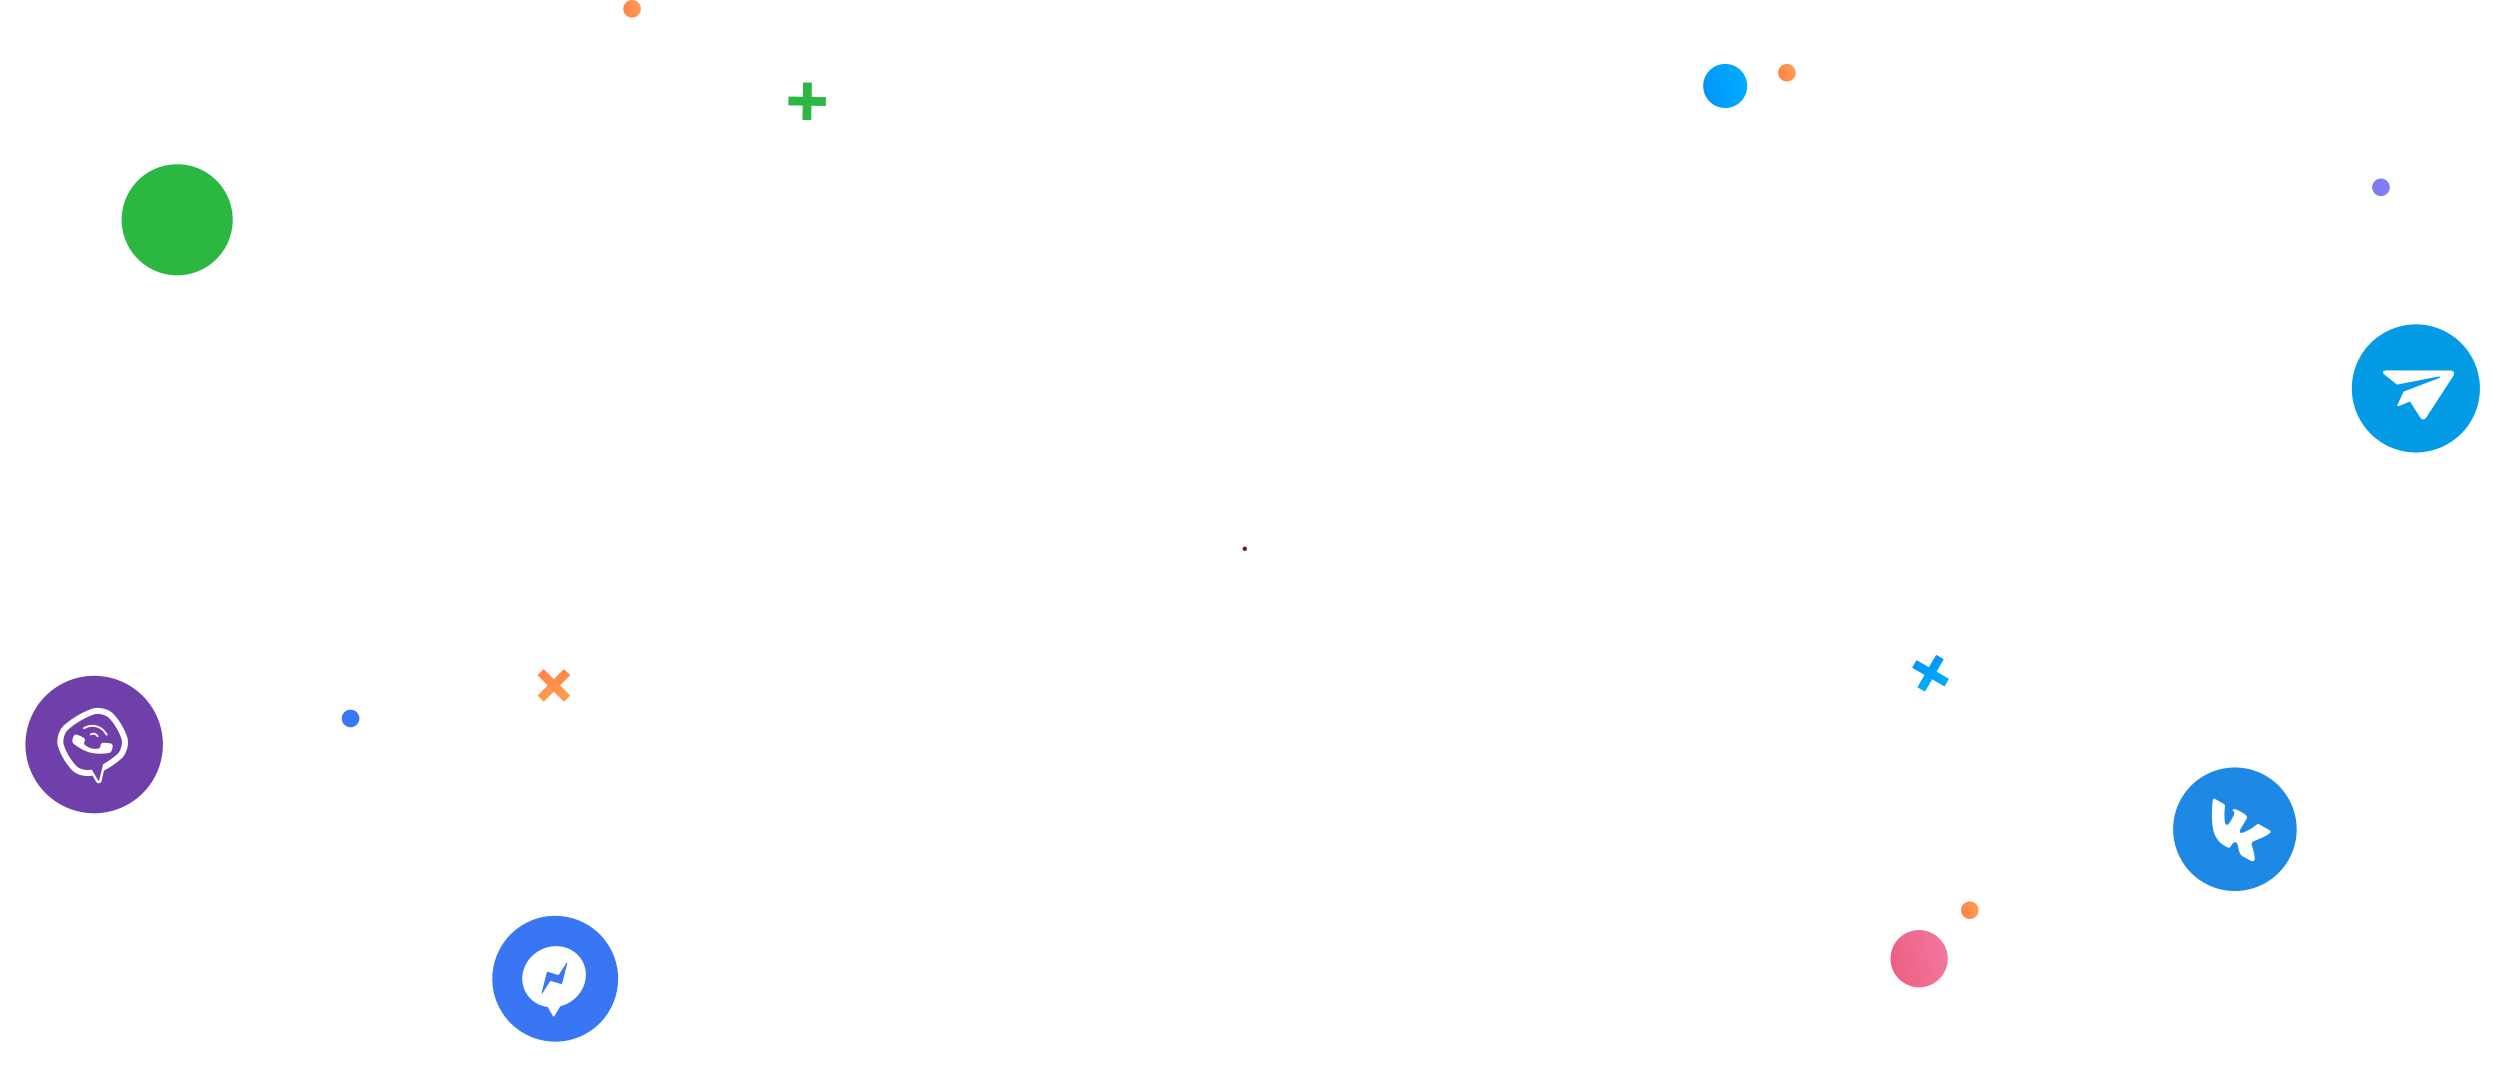 <svg width="704" height="300" viewBox="0 0 704 300" fill="none" xmlns="http://www.w3.org/2000/svg"><circle cx="629.347" cy="233.518" r="17.403" transform="rotate(29.824 629.347 233.518)" fill="#1E88E5"/><g clip-path="url(#clip0_506_1291)"><path d="M626.267 238.071L627.234 238.626C627.234 238.626 627.545 238.761 627.786 238.685C628.008 238.616 628.162 238.336 628.162 238.336C628.162 238.336 628.886 237.028 629.598 237.182C630.299 237.335 630.235 239.214 630.725 240.232C631.095 241.001 631.612 241.175 631.612 241.175L633.79 242.384C633.79 242.384 634.96 242.962 634.934 241.766C634.932 241.668 634.998 240.93 634.393 238.987C633.759 236.952 633.824 237.261 636.702 236.021C638.456 235.267 639.317 234.685 639.391 234.268C639.461 233.871 638.68 233.539 638.68 233.539L636.242 232.16C636.242 232.16 636.076 232.032 635.895 232.035C635.72 232.039 635.531 232.173 635.531 232.173C635.531 232.173 634.558 232.977 633.545 233.554C631.408 234.773 630.919 234.621 630.807 234.406C630.548 233.904 631.112 233.159 631.439 232.589C632.461 230.806 633.157 230.218 632.47 229.569C632.242 229.353 632.072 229.2 631.4 228.805C630.537 228.298 629.795 227.889 629.263 227.854C628.908 227.831 628.522 228.011 628.642 228.103C628.791 228.216 629.111 228.502 629.153 228.875C629.209 229.357 628.763 230.114 628.763 230.114C628.763 230.114 627.704 232.295 627.076 232.281C626.645 232.272 626.404 231.649 626.395 229.426C626.391 228.288 626.558 227.129 626.558 227.129C626.558 227.129 626.588 226.912 626.513 226.744C626.423 226.54 626.225 226.379 626.225 226.379L623.906 225.068C623.906 225.068 623.553 224.879 623.339 224.957C623.149 225.026 623.094 225.363 623.094 225.363C623.094 225.363 622.477 230.634 623.302 233.943C624.06 236.977 626.267 238.071 626.267 238.071Z" fill="#fff"/></g><circle cx="680.312" cy="109.377" r="18.04" transform="rotate(21.026 680.312 109.377)" fill="#039BE5"/><g clip-path="url(#clip1_506_1291)"><path d="M676.867 110.276L674.997 114.268C675.415 114.429 675.665 114.319 675.964 114.187L678.641 113.069L681.555 117.598C682.139 118.298 682.747 118.282 683.286 117.478L690.744 106.027L690.745 106.026C691.404 105.017 690.935 104.344 690.107 104.335L672.155 104.311C670.928 104.315 670.715 104.916 671.482 105.521L675.004 108.303L686.532 106.06C687.081 105.939 687.417 106.252 686.979 106.416L676.867 110.276Z" fill="#fff"/></g><circle cx="26.519" cy="209.664" r="19.354" transform="rotate(-30.662 26.519 209.664)" fill="#6F3FAA"/><path d="M31.892 200.984L31.881 200.964C31.266 200.339 30.346 199.862 29.349 199.592C28.183 199.273 26.915 199.232 25.923 199.563L25.905 199.574C22.986 200.626 20.293 202.223 17.969 204.279L17.95 204.29C16.527 205.612 15.767 208.368 16.314 210.192L16.326 210.212C17.147 212.704 18.501 214.987 20.293 216.903L20.304 216.922C21.258 217.888 22.944 218.499 24.501 218.548C25.013 218.57 25.525 218.518 26.022 218.394L27.074 220.167C27.158 220.309 27.283 220.422 27.432 220.492C27.581 220.562 27.748 220.586 27.911 220.561C28.074 220.536 28.225 220.464 28.347 220.352C28.468 220.241 28.553 220.096 28.592 219.936L29.282 217.001C29.684 216.792 30.084 216.572 30.473 216.341C31.804 215.551 33.058 214.637 34.217 213.612L34.236 213.601C35.653 212.28 36.415 209.523 35.864 207.701L35.854 207.682C35.035 205.188 33.684 202.902 31.892 200.984ZM34.242 208.191C34.594 209.384 34.014 211.472 33.085 212.344C31.852 213.435 30.506 214.389 29.068 215.191C29.054 215.198 29.041 215.209 29.032 215.222C29.022 215.234 29.016 215.249 29.013 215.265L28.499 217.391L27.951 219.651C27.943 219.688 27.924 219.721 27.896 219.747C27.869 219.773 27.834 219.79 27.797 219.796C27.759 219.802 27.721 219.796 27.687 219.78C27.653 219.764 27.624 219.738 27.605 219.705L25.862 216.765C25.848 216.741 25.826 216.723 25.8 216.714C25.774 216.705 25.746 216.705 25.72 216.714C25.465 216.794 25.201 216.839 24.934 216.849C23.737 216.903 22.229 216.451 21.519 215.734C19.9 214.001 18.676 211.938 17.933 209.686C17.583 208.499 18.172 206.409 19.093 205.54C21.251 203.631 23.751 202.149 26.461 201.171C27.129 200.954 28.069 201.003 28.922 201.242C29.622 201.434 30.261 201.754 30.66 202.147C32.277 203.879 33.499 205.941 34.242 208.191Z" fill="#fff"/><path d="M31.693 209.909C31.763 210.481 31.644 211.06 31.355 211.558C31.253 211.696 31.138 211.825 31.012 211.941C30.819 211.989 30.643 212.048 30.468 212.071C29.04 212.308 27.582 212.313 26.152 212.086C25.723 212.012 25.299 211.909 24.885 211.776C23.853 211.433 22.871 210.952 21.968 210.347C21.535 210.063 21.124 209.748 20.712 209.436C20.336 209.151 20.331 208.626 20.398 208.208C20.471 207.813 20.628 207.438 20.857 207.108C20.934 206.987 21.052 206.896 21.189 206.853C21.326 206.809 21.474 206.815 21.608 206.87C22.26 207.077 22.889 207.352 23.484 207.688C23.664 207.782 23.802 207.941 23.867 208.134C23.933 208.326 23.922 208.536 23.837 208.721C23.793 208.82 23.752 208.926 23.722 209.025C23.686 209.112 23.665 209.204 23.66 209.298C23.659 209.384 23.678 209.469 23.715 209.546C23.753 209.623 23.807 209.691 23.875 209.744C24.653 210.382 25.503 210.794 26.457 210.873C26.779 210.899 27.103 210.888 27.423 210.84C27.645 210.832 27.861 210.767 28.051 210.65C28.361 210.412 28.253 209.978 28.373 209.65C28.428 209.499 28.53 209.37 28.664 209.282C28.798 209.194 28.957 209.151 29.118 209.161C29.457 209.167 29.798 209.198 30.137 209.225C30.469 209.246 30.799 209.285 31.127 209.342C31.273 209.355 31.409 209.419 31.512 209.523C31.616 209.626 31.68 209.763 31.693 209.909Z" fill="#fff"/><path d="M24.06 204.516L23.864 204.632C23.925 204.592 23.993 204.556 24.06 204.516Z" fill="#6F3FAA"/><path d="M30.17 207.097C30.017 207.188 29.864 207.102 29.769 206.966C29.583 206.697 29.401 206.425 29.197 206.169C28.852 205.738 28.421 205.384 27.931 205.129C27.424 204.862 26.866 204.704 26.295 204.666C25.723 204.628 25.15 204.71 24.612 204.907C24.367 204.998 24.137 205.122 23.901 205.231C23.751 205.299 23.561 205.4 23.426 205.243C23.402 205.212 23.384 205.176 23.374 205.137C23.365 205.099 23.363 205.059 23.371 205.02C23.378 204.98 23.393 204.943 23.416 204.911C23.439 204.878 23.468 204.85 23.502 204.83C23.538 204.806 23.574 204.784 23.612 204.765C24.285 204.373 25.044 204.154 25.822 204.126C26.6 204.098 27.372 204.263 28.071 204.605C28.629 204.884 29.125 205.272 29.53 205.746C29.784 206.042 30.007 206.369 30.233 206.691C30.258 206.721 30.276 206.756 30.286 206.793C30.297 206.83 30.299 206.87 30.293 206.908C30.287 206.947 30.273 206.983 30.252 207.016C30.23 207.048 30.202 207.076 30.17 207.097Z" fill="#fff"/><path d="M28.917 206.872C28.943 206.918 28.964 206.967 28.978 207.018C28.991 207.07 28.988 207.125 28.968 207.175C28.949 207.225 28.914 207.268 28.87 207.298C28.825 207.328 28.772 207.343 28.718 207.342C28.665 207.341 28.613 207.323 28.569 207.291C28.516 207.24 28.47 207.18 28.434 207.115C28.234 206.77 27.965 206.471 27.643 206.236C27.573 206.187 27.498 206.138 27.421 206.095C26.978 205.847 26.471 205.735 25.965 205.772C25.663 205.801 25.366 205.872 25.084 205.984C24.96 206.032 24.841 206.089 24.718 206.141C24.688 206.157 24.654 206.166 24.62 206.169C24.586 206.172 24.552 206.167 24.519 206.156C24.487 206.145 24.457 206.127 24.432 206.104C24.406 206.081 24.386 206.052 24.372 206.021C24.354 205.991 24.343 205.958 24.339 205.923C24.335 205.888 24.338 205.853 24.349 205.82C24.36 205.787 24.377 205.756 24.4 205.73C24.424 205.704 24.452 205.683 24.484 205.669C24.944 205.42 25.453 205.274 25.975 205.24C26.61 205.197 27.244 205.354 27.784 205.691C28.095 205.891 28.371 206.14 28.602 206.428C28.634 206.464 28.665 206.502 28.694 206.541C28.756 206.628 28.813 206.718 28.888 206.827C28.894 206.838 28.904 206.851 28.917 206.872Z" fill="#6F3FAA"/><path d="M27.744 207.283C27.758 207.327 27.759 207.374 27.746 207.419C27.733 207.463 27.708 207.503 27.672 207.533L27.639 207.553C27.59 207.586 27.533 207.602 27.474 207.599C27.416 207.596 27.36 207.575 27.315 207.537C27.291 207.518 27.269 207.495 27.25 207.47C27.181 207.372 27.105 207.279 27.023 207.191C26.856 207.014 26.632 206.901 26.391 206.872C26.276 206.862 26.161 206.872 26.049 206.901C25.908 206.937 25.786 207.022 25.649 207.064C25.584 207.088 25.512 207.086 25.448 207.057C25.385 207.029 25.335 206.976 25.31 206.911C25.288 206.847 25.29 206.778 25.315 206.716C25.34 206.654 25.387 206.603 25.447 206.573C26.179 206.207 26.902 206.234 27.483 206.906C27.538 206.968 27.59 207.032 27.637 207.1C27.682 207.155 27.718 207.217 27.744 207.283Z" fill="#fff"/><g filter="url(#filter0_d_506_1291)"><circle cx="49.894" cy="36.894" r="15.653" transform="rotate(36.501 49.894 36.894)" fill="#2CB742"/></g><g clip-path="url(#clip2_506_1291)"><path fill-rule="evenodd" clip-rule="evenodd" d="M59.075 34.878C58.731 32.594 57.518 30.579 55.657 29.201C51.822 26.363 46.398 27.164 43.567 30.986C42.662 32.208 42.099 33.639 41.93 35.141L38.283 38.004L42.686 39.77C43.294 41.074 44.222 42.212 45.387 43.075L45.39 43.077C49.225 45.915 54.649 45.114 57.48 41.291C58.853 39.438 59.419 37.161 59.075 34.878ZM46.256 41.905L46.254 41.904C45.216 41.135 44.404 40.104 43.905 38.922L43.786 38.641L41.173 37.593L43.332 35.898L43.356 35.578C43.456 34.232 43.935 32.945 44.742 31.856C47.095 28.679 51.603 28.013 54.793 30.374C56.337 31.518 57.346 33.193 57.631 35.09C57.917 36.988 57.446 38.881 56.306 40.421C53.953 43.599 49.444 44.264 46.256 41.905ZM52.624 39.936C52.514 39.72 51.969 38.669 51.853 38.493C51.736 38.317 51.642 38.203 51.397 38.29C51.153 38.378 50.531 38.522 50.344 38.562C50.157 38.603 50.045 38.542 49.935 38.327C49.825 38.111 49.401 37.514 49.173 36.432C48.996 35.59 49.068 34.764 49.094 34.516C49.121 34.267 49.285 34.257 49.432 34.218C49.793 34.125 50.162 34.02 50.306 33.947C50.449 33.875 50.495 33.752 50.516 33.633C50.536 33.514 50.82 32.404 50.932 31.95C51.041 31.507 50.864 31.447 50.761 31.363C50.663 31.283 50.548 31.196 50.432 31.11C50.316 31.024 50.096 30.928 49.808 30.984C49.52 31.039 48.761 31.126 48.13 31.979C47.498 32.832 47.512 34.117 47.513 34.297C47.514 34.477 47.358 37.07 48.547 39.112C48.83 39.597 49.075 39.944 49.268 40.21C49.587 40.65 49.98 40.912 50.312 41.089C50.684 41.287 51.651 41.431 52.096 41.134C52.54 40.836 52.797 40.489 52.807 40.385C52.817 40.28 52.733 40.151 52.624 39.936Z" fill="#fff"/></g><circle cx="350.528" cy="154.532" r=".621" fill="#6A1E1E"/><circle cx="98.723" cy="202.318" r="2.482" fill="#3976F4"/><circle cx="554.705" cy="256.31" r="2.482" fill="url(#paint0_linear_506_1291)"/><circle cx="540.431" cy="269.963" r="8.068" fill="url(#paint1_linear_506_1291)"/><circle cx="670.482" cy="52.753" r="2.482" fill="url(#paint2_linear_506_1291)"/><circle cx="503.196" cy="20.482" r="2.482" fill="url(#paint3_linear_506_1291)"/><circle cx="485.819" cy="24.206" r="6.206" fill="url(#paint4_linear_506_1291)"/><circle cx="178.002" cy="2.482" r="2.482" fill="url(#paint5_linear_506_1291)"/><circle cx="156.35" cy="275.618" r="17.723" transform="rotate(-29.202 156.35 275.618)" fill="#3976F4"/><g clip-path="url(#clip3_506_1291)"><path d="M151.902 267.668C147.508 270.124 145.792 275.416 148.068 279.489C149.365 281.81 151.678 283.233 154.24 283.575L155.726 286.157C155.806 286.296 156.007 286.299 156.09 286.161L157.786 283.361C158.589 283.156 159.383 282.844 160.146 282.417C164.54 279.961 166.257 274.668 163.98 270.595C161.704 266.522 156.296 265.212 151.902 267.668ZM157.957 277.082L155.267 276.262C155.109 276.214 154.939 276.277 154.85 276.416L152.764 279.691C152.685 279.816 152.492 279.732 152.528 279.589L153.965 273.88C154.006 273.717 154.177 273.621 154.338 273.672L157.046 274.526C157.206 274.576 157.378 274.513 157.467 274.372L159.507 271.136C159.586 271.011 159.78 271.094 159.744 271.238L158.327 276.873C158.286 277.035 158.118 277.131 157.957 277.082Z" fill="#fff"/></g><path transform="rotate(45 153.118 188.401)" fill="url(#paint6_linear_506_1291)" d="M153.118 188.401H163.668V190.883H153.118z"/><path transform="rotate(135 160.579 190.156)" fill="url(#paint7_linear_506_1291)" d="M160.579 190.156H171.129V192.638H160.579z"/><path transform="rotate(.97 222.04 27.186)" fill="#2CB742" d="M222.04 27.186H232.59V29.668H222.04z"/><path transform="rotate(90.97 228.624 23.262)" fill="#2CB742" d="M228.624 23.262H239.174V25.744H228.624z"/><path transform="rotate(30 539.695 185.883)" fill="url(#paint8_linear_506_1291)" d="M539.695 185.883H550.245V188.365H539.695z"/><path transform="rotate(120 547.358 185.647)" fill="url(#paint9_linear_506_1291)" d="M547.358 185.647H557.908V188.129H547.358z"/><defs><linearGradient id="paint0_linear_506_1291" x1="552.223" y1="258.792" x2="558.995" y2="256.958" gradientUnits="userSpaceOnUse"><stop stop-color="#FF8045"/><stop offset="1" stop-color="#FDA556"/></linearGradient><linearGradient id="paint1_linear_506_1291" x1="549.862" y1="260.201" x2="529.05" y2="265.874" gradientUnits="userSpaceOnUse"><stop stop-color="#F37CA6"/><stop offset="1" stop-color="#ED5D7D"/></linearGradient><linearGradient id="paint2_linear_506_1291" x1="673.145" y1="50.271" x2="667.12" y2="51.827" gradientUnits="userSpaceOnUse"><stop stop-color="#7F7EFF"/><stop offset="1" stop-color="#7E7DE8"/></linearGradient><linearGradient id="paint3_linear_506_1291" x1="500.713" y1="22.965" x2="507.486" y2="21.13" gradientUnits="userSpaceOnUse"><stop stop-color="#FF8045"/><stop offset="1" stop-color="#FDA556"/></linearGradient><linearGradient id="paint4_linear_506_1291" x1="492.025" y1="18" x2="477.343" y2="21.928" gradientUnits="userSpaceOnUse"><stop stop-color="#00B0FC"/><stop offset="1" stop-color="#0092FC"/></linearGradient><linearGradient id="paint5_linear_506_1291" x1="175.52" y1="4.965" x2="182.292" y2="3.13" gradientUnits="userSpaceOnUse"><stop stop-color="#FF8045"/><stop offset="1" stop-color="#FDA556"/></linearGradient><linearGradient id="paint6_linear_506_1291" x1="153.118" y1="190.883" x2="159.762" y2="183.235" gradientUnits="userSpaceOnUse"><stop stop-color="#FF8045"/><stop offset="1" stop-color="#FDA556"/></linearGradient><linearGradient id="paint7_linear_506_1291" x1="160.579" y1="192.639" x2="167.224" y2="184.991" gradientUnits="userSpaceOnUse"><stop stop-color="#FF8045"/><stop offset="1" stop-color="#FDA556"/></linearGradient><linearGradient id="paint8_linear_506_1291" x1="550.246" y1="185.883" x2="544.413" y2="192.515" gradientUnits="userSpaceOnUse"><stop stop-color="#00B0FC"/><stop offset="1" stop-color="#0092FC"/></linearGradient><linearGradient id="paint9_linear_506_1291" x1="557.909" y1="185.647" x2="552.076" y2="192.279" gradientUnits="userSpaceOnUse"><stop stop-color="#00B0FC"/><stop offset="1" stop-color="#0092FC"/></linearGradient><clipPath id="clip0_506_1291"><path fill="#fff" transform="rotate(29.824 -101.895 1285.075)" d="M0 0H18.646V18.646H0z"/></clipPath><clipPath id="clip1_506_1291"><path fill="#fff" transform="rotate(21.026 77.235 1864.802)" d="M0 0H18.899V18.899H0z"/></clipPath><clipPath id="clip2_506_1291"><path fill="#fff" transform="rotate(36.501 -10.894 85.062)" d="M0 0H18.635V18.572H0z"/></clipPath><clipPath id="clip3_506_1291"><path fill="#fff" transform="rotate(-29.202 591.028 -134.721)" d="M0 0H22.786V22.786H0z"/></clipPath><filter id="filter0_d_506_1291" x="1.24" y="13.24" width="97.308" height="97.308" filterUnits="userSpaceOnUse" color-interpolation-filters="sRGB"><feFlood flood-opacity="0" result="BackgroundImageFix"/><feColorMatrix in="SourceAlpha" values="0 0 0 0 0 0 0 0 0 0 0 0 0 0 0 0 0 0 127 0" result="hardAlpha"/><feOffset dy="25"/><feGaussianBlur stdDeviation="16.5"/><feComposite in2="hardAlpha" operator="out"/><feColorMatrix values="0 0 0 0 0.504 0 0 0 0 0.508 0 0 0 0 0.546 0 0 0 0.08 0"/><feBlend in2="BackgroundImageFix" result="effect1_dropShadow_506_1291"/><feBlend in="SourceGraphic" in2="effect1_dropShadow_506_1291" result="shape"/></filter></defs></svg>